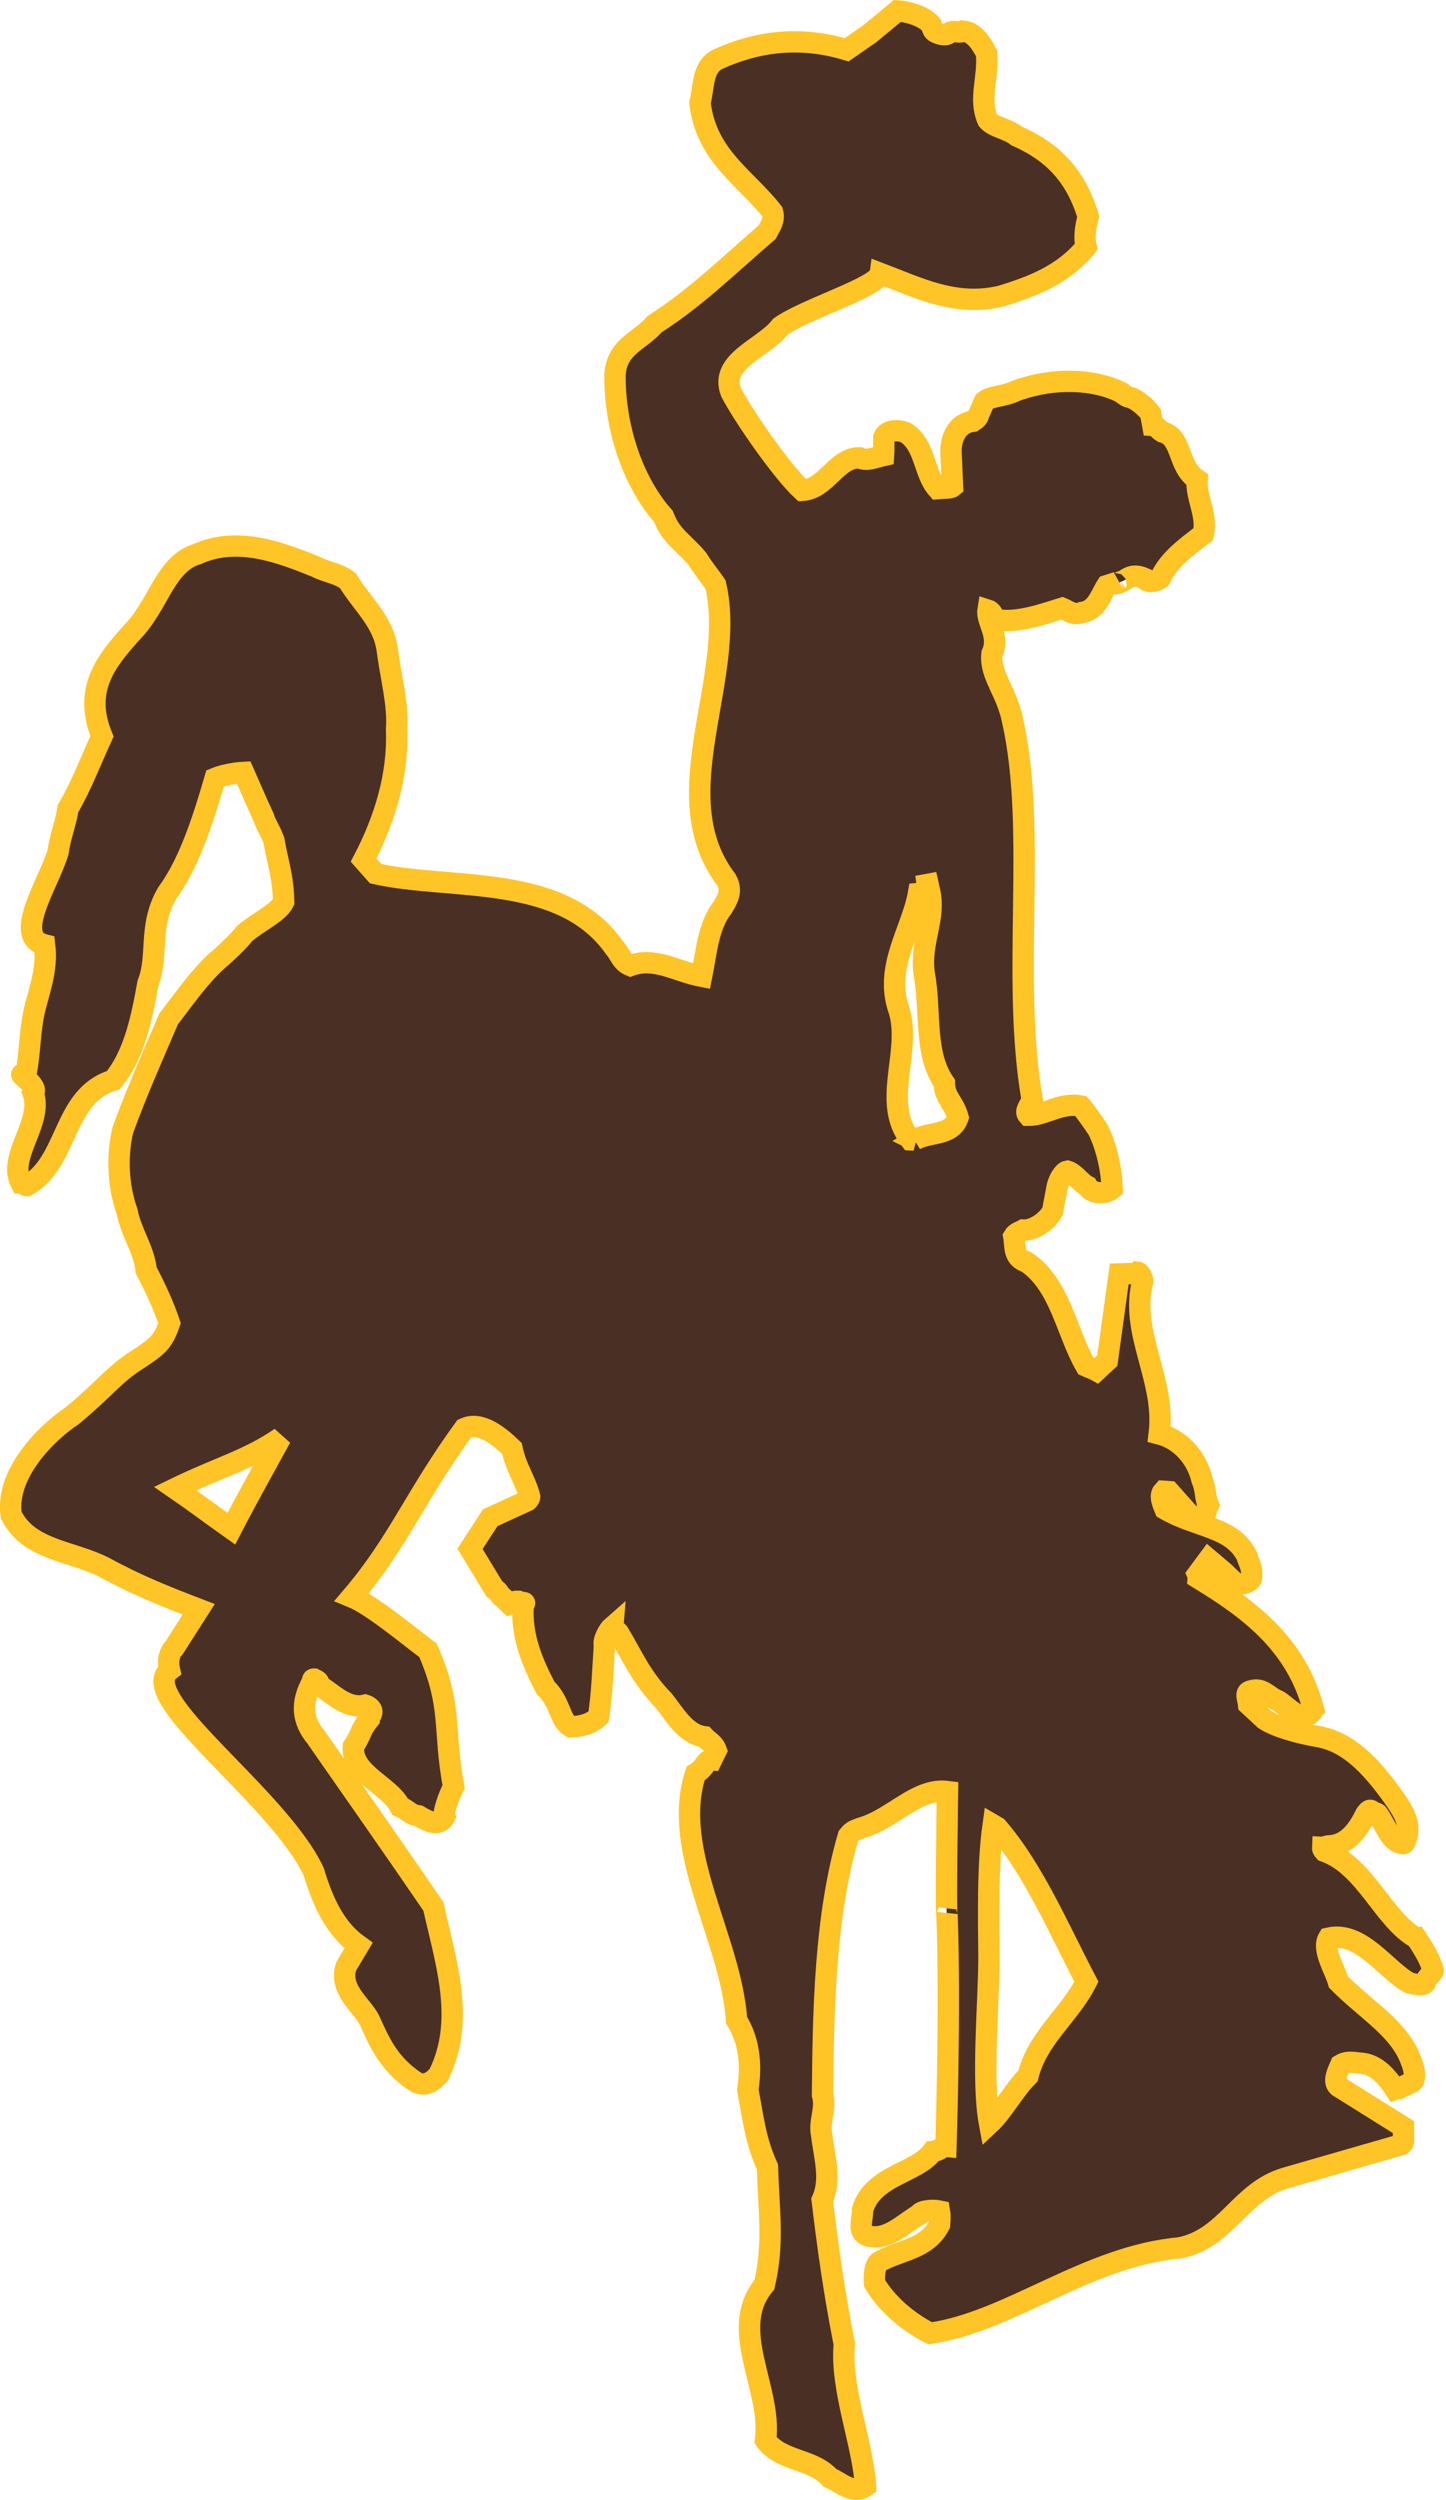 <svg height="121pt" viewBox="0 0 70 121" width="70pt" xmlns="http://www.w3.org/2000/svg"><path d="m198.764 272.658c-4.599-2.523-7.159-10.171-12.914-12.216-.261-.295-.261-.295-.249-.568.283.011.578-.239 1.144-.205 2.402-.25 3.806-2.227 4.939-4.511.317-.386.476-.659.872-.352.249.432.555.034.804.466 1.28 1.898 1.699 3.852 3.512 4.114.283.023.476-.795.476-.795.555-1.898-.193-3.33-1.337-5.068-2.934-4.216-6.298-8.318-10.875-9.182-2.775-.466-6.083-1.375-7.692-2.455l-2.243-2.091c-.079-.83-.589-1.693.272-1.909 1.722-.58 2.47.852 3.84 1.364 1.348.784 3.285 3.261 4.656 1.693 0 0 .023-.273.317-.534-2.447-9.296-9.278-14.182-16.143-18.386.023-.273-.102-.557-.102-.557l1.552-2.102 2.118 1.795 1.846 1.784c.85-.08 1.699-.295 2.016-.83.249-1.5-.272-2.091-.623-3.227-2.096-4.148-6.876-3.92-11.475-6.58-.238-.58-.85-1.864-.249-2.511.283.023.838.057.838.057l3.002 3.386 1.914.682c.034-.409.249-1.5.578-2.17-.498-1.011-.283-2.102-.884-3.523-.759-3.239-3.115-5.75-6.015-6.5.952-7.682-4.203-14.25-2.311-21.455.023-.273-.329-1.273-.748-1.307-.306.261-.861.227-1.133.205l-1.416.045-1.677 12.205-1.507 1.409c-.544-.307-.816-.33-1.495-.648-2.764-4.75-3.568-11.455-8.394-14.682 0 0-.283-.023-.68-.318-1.076-.761-.838-2.136-1.042-3.25.317-.534.884-.636 1.325-.886 1.393.091 3.308-1.159 4.112-2.625l.668-3.557c.193-.807.838-2.011 1.405-2.114 1.099.352 1.846 1.648 2.798 2.125.623 1.148 2.583 1.148 3.489.375-.079-2.909-.85-6.011-1.96-8.296-.759-1.159-1.79-2.614-2.436-3.352-2.764-.591-5.007 1.33-7.386 1.307-.532-.591.227-1.375.566-2.17-3.013-17.364.77-37.727-2.775-53.466-.838-4.068-3.206-6.307-2.866-9.318 1.167-2.557-.816-4.489-.555-6.125.544.17.906 1.023.895 1.307 3.183.625 6.933-.784 9.504-1.58.827.341 1.609 1.08 2.775.602 2.118-.273 2.696-2.58 3.489-3.773l1.427-.455c-.295.25-.011.273.578-.102.85-.216 1.348-1.295 3.251-.477.51.864 1.948.273 2.243.023 1.167-2.557 3.387-4.205 6.049-6.239.612-2.727-1.054-5.057-.872-7.67-2.821-1.852-1.982-5.943-4.871-6.693-.544-.307-.782-.886-1.348-.92l-.306-1.682c-.77-1.023-2.096-2.08-2.934-2.273-.272-.011-.816-.33-1.076-.625-3.648-1.909-9.38-2.295-14.851-.307-1.745.852-3.568.727-4.452 1.489l-.838 1.886c-.023.273-.17.545-.77.92-2.254.261-3.104 2.42-3.093 4.216l.215 5c-.295.25-1.269.182-2.118.261-1.948-2.205-1.677-6.193-4.509-7.909-.827-.33-2.504-.443-2.991.625-.068.83 0 2.08-.045 2.625-1.427.318-2.3.818-3.387.33-3.229-.08-4.656 4.386-8.032 4.58-2.911-2.693-8.394-10.671-10.003-13.83-1.654-4.398 4.645-6.182 6.956-9.216 3.546-2.523 13.718-5.568 13.99-7.489 5.336 2.023 10.479 4.716 16.902 3.216 4.441-1.364 8.768-3 11.985-6.943-.317-1.398-.091-2.761.295-4.261-1.711-5.648-4.848-9.046-10.025-11.33-1.325-1.057-3.149-1.182-4.055-2.216-1.337-3.0.125-5.943-.193-9.421-.861-1.716-1.903-3.034-3.297-3.125-.589.375-1.393-.239-1.982.284-.464.511-1.824.011-2.084-.284s-.249-.568-.363-.852c-.77-1.023-2.821-1.852-4.78-1.989l-3.863 3.205-3.251 2.261c-5.913-1.784-11.963-1.5-18.204 1.398-2.039 1.114-1.79 3.625-2.379 6.068.884 7.534 6.434 10.534 10.173 15.352.34 1.136-.272 1.92-.759 2.864-5.517 4.739-9.901 9.148-15.769 12.909-2.141 2.477-5.562 3.216-5.573 7.5.034 7.614 2.753 15 6.797 19.557 1.065 2.841 2.832 3.648 4.78 6.0.884 1.443 1.79 2.466 2.549 3.625 3.025 13.216-7.511 29.659 1.495 41.478.872 1.58.238 2.636-.555 3.977-1.994 2.489-2.266 6.477-2.911 9.625-3.466-.648-6.548-2.795-10.003-1.511-1.223-.5-1.427-1.614-2.209-2.5-7.409-10.602-22.894-8.045-33.531-10.432l-1.688-1.909c2.911-5.614 4.882-11.841 4.633-18.364.249-3.58-.782-7.114-1.325-11.296-.578-3.92-3.364-6.182-5.517-9.648-1.325-1.057-3.002-1.17-4.497-1.966-4.916-1.989-10.932-4.33-16.573-1.807-4.588 1.352-5.404 7.102-9.187 11-3.489 3.909-7.001 7.966-4.237 14.659-1.654 3.625-2.855 6.864-4.769 10.193-.272 1.92-1.11 3.932-1.405 6.125-1.28 4.341-6.434 11.886-1.88 13.023.453 3.625-.884 6.716-1.507 9.58-.634 3.136-.566 6.182-1.167 8.773-1.914-.682 2.016 1.386 1.088 2.568 1.405 4.102-3.693 8.886-1.711 12.614.283.023.544.318.816.33 5.845-3.205 4.95-12.671 12.11-14.818 2.911-3.534 3.965-8.58 4.871-13.636 1.541-3.909 0-8.023 2.707-12.693 3.093-4.216 5.064-10.443 6.718-16.148 1.155-.477 2.866-.773 3.999-.83l1.937 4.42.85 1.852c.351 1.136.872 1.716 1.461 3.284.498 2.932 1.325 5.205 1.371 8.671-.816 1.602-3.41 2.67-5.505 4.466-.918 1.182-2.571 2.727-3.92 3.886-2.39 2.193-4.418 5.102-6.729 8.125-2.175 5.114-4.339 9.943-6.412 15.614-.782 3.273-.804 7.557.612 11.523.51 2.807 2.424 5.432 2.662 8.205 1.359 2.591 2.458 5.011 3.274 7.42-.884 2.705-1.767 3.341-4.418 5.102-3.376 2.114-4.486 3.989-9.255 7.955-3.229 2.125-9.391 7.943-8.541 13.943 2.458 5.011 8.496 5.011 13.107 7.398 4.599 2.523 8.836 4.193 13.209 5.875l-3.455 5.432c-.6.511-.963 1.739-.646 3.136-4.894 3.818 15.338 17.784 20.232 28.352 1.371 4.523 3.093 8.091 6.298 10.386l-1.745 2.932c-1.065 3.25 2.152 5.398 3.263 7.545 1.461 3.284 2.798 6.284 6.559 8.75 1.223.636 2.243.011 3.161-1.034 3.761-7.636 1.076-15.557-.748-23.705-5.234-7.693-11.238-16.261-16.471-23.807-1.937-2.341-2.186-4.852-.43-7.92-.125-.284.159-.261.159-.261.94.477.396.307.906 1.023 1.62.943 3.704 3.295 6.276 2.648.544.17 1.076.625.895 1.159 0 0-.295.261-.329.818-1.382 1.693-.986 2.011-2.232 3.852-.272 3.864 5.098 5.466 6.57 8.477 1.235.5 1.189 1.045 2.583 1.273 1.076.625 2.832 1.716 3.648.114-.249-.568.623-3 1.269-4.205-1.541-8.273-.079-11.08-3.591-19.193-2.673-1.989-7.839-6.341-10.705-7.511 6.559-7.716 8.825-14.068 15.803-23.693 2.322-1.091 4.973 1.159 6.684 2.807.521 2.659 1.937 4.557 2.481 6.807-.023.273-.317.534-.317.534l-5.222 2.409-2.832 4.375 3.41 5.625c.68.318.646.875 1.178 1.193l.918.886c.736-.364 1.008-.341 1.291-.33.68.33 1.133-.057.657.602-.283 4.273 1.28 7.977 3.138 11.557 2.232 2.227 1.926 4.557 3.546 5.5 1.416-.045 2.832-.364 3.897-1.398.51-3.42.578-6.466.827-10.046-.227-.705.566-2.17 1.167-2.693-.023.273.521.591.782.886 2.016 3.318 3.081 6.159 6.366 9.568 1.416 1.75 3.036 4.761 5.675 5.08.521.591 1.348.932 1.699 1.92l-.657 1.341c-.838-.057-.782 1.045-2.243 1.92-3.546 10.83 4.996 23.307 5.755 34.705 1.892 3.034 2.073 6.5 1.575 9.784.714 3.784 1.054 7.136 2.753 10.841.159 5.966.952 10.727-.43 16.58-5.211 6.284 1.099 14.466.17 21.875 2.175 3.045 6.559 2.511 9.04 5.307 1.371.511 3.206 2.432 4.973 1.17-.306-5.83-3.546-13.659-2.968-19.989-1.461-7.432-2.3-13.568-3.104-20.273 1.325-2.955.283-6.068-.068-9.136-.43-1.966.68-3.682.113-5.659.102-11.761.329-25.159 3.625-36.421.623-.795.895-.773 1.767-1.125 4.429-1.227 7.828-5.705 12.144-5.136 0 0-.272 18.114-.068 17.296.487 13.318-.147 32.648-.147 32.648-.555-.045-.884.625-1.869.705-2.175 3.034-8.372 3.307-9.833 8.182.045 1.386-.77 3.0.6 3.636 2.741.886 5.018-1.591 7.352-2.966.181-.534 1.88-.693 2.843-.489.102.557.068 1.102.011 1.932-1.79 3.477-5.438 3.511-8.507 5.239-.589.511-.691 1.886-.623 3 1.631 2.739 4.407 5.284 7.794 7.034 11.204-1.602 21.943-10.841 35.083-12.023 6.548-1.352 8.394-7.875 14.715-9.796l16.324-4.716c.295-.25.295-.25.317-.534l-.011-1.932-9.153-5.739c-.793-.75.011-2.216.351-3.023 1.031-.614 1.982-.273 3.104-.205 2.232.284 3.761 2.466 4.52 3.625.295-.114.295-.114.566-.102l1.745-.852c.578-.227.532-1.614-.068-3.045-1.654-4.534-6.253-7.068-10.184-11.068-.442-1.682-2.356-4.58-1.393-6.182 4.565-1.068 8.1 4.568 11.351 6.307.691.182 2.345.568 2.266-.261.329-.67 1.065-1.17 1.076-1.455-.442-1.693-1.586-3.432-2.345-4.591zm-166.298-57.591c-2.809-1.989-5.211-3.818-7.884-5.659 6.242-3.034 10.241-4.011 14.806-7.159-2.402 4.409-4.645 8.409-6.922 12.818zm95.848-54.682c-.272-.023-.272-.023-.555-.034-4.135-5.261.136-12.171-1.563-18.091-2.243-6.102 1.767-11.364 2.685-16.568.85-.08 1.405-.034 1.314-.739l-.283-1.955.532 2.386c.861 3.932-1.325 7.102-.782 11.432 1.02 5.466-.079 11.341 2.855 15.557 0 2.068 1.359 2.716 1.914 4.83-.884 2.705-4.067 1.932-6.117 3.182zm15.916 131.694c-1.654 1.545-3.58 5.011-5.381 6.693-1.121-6.034-.125-16.477-.079-23.25-.034-5.545-.238-12.886.589-18.784l.544.318c5.075 5.875 8.575 14.136 12.54 21.739-2.436 4.818-6.854 7.841-8.213 13.284zm0 0" fill="#492f24" stroke="#ffc425" stroke-width="3" transform="matrix(.345 0 0 .344 0 .001)"/></svg>